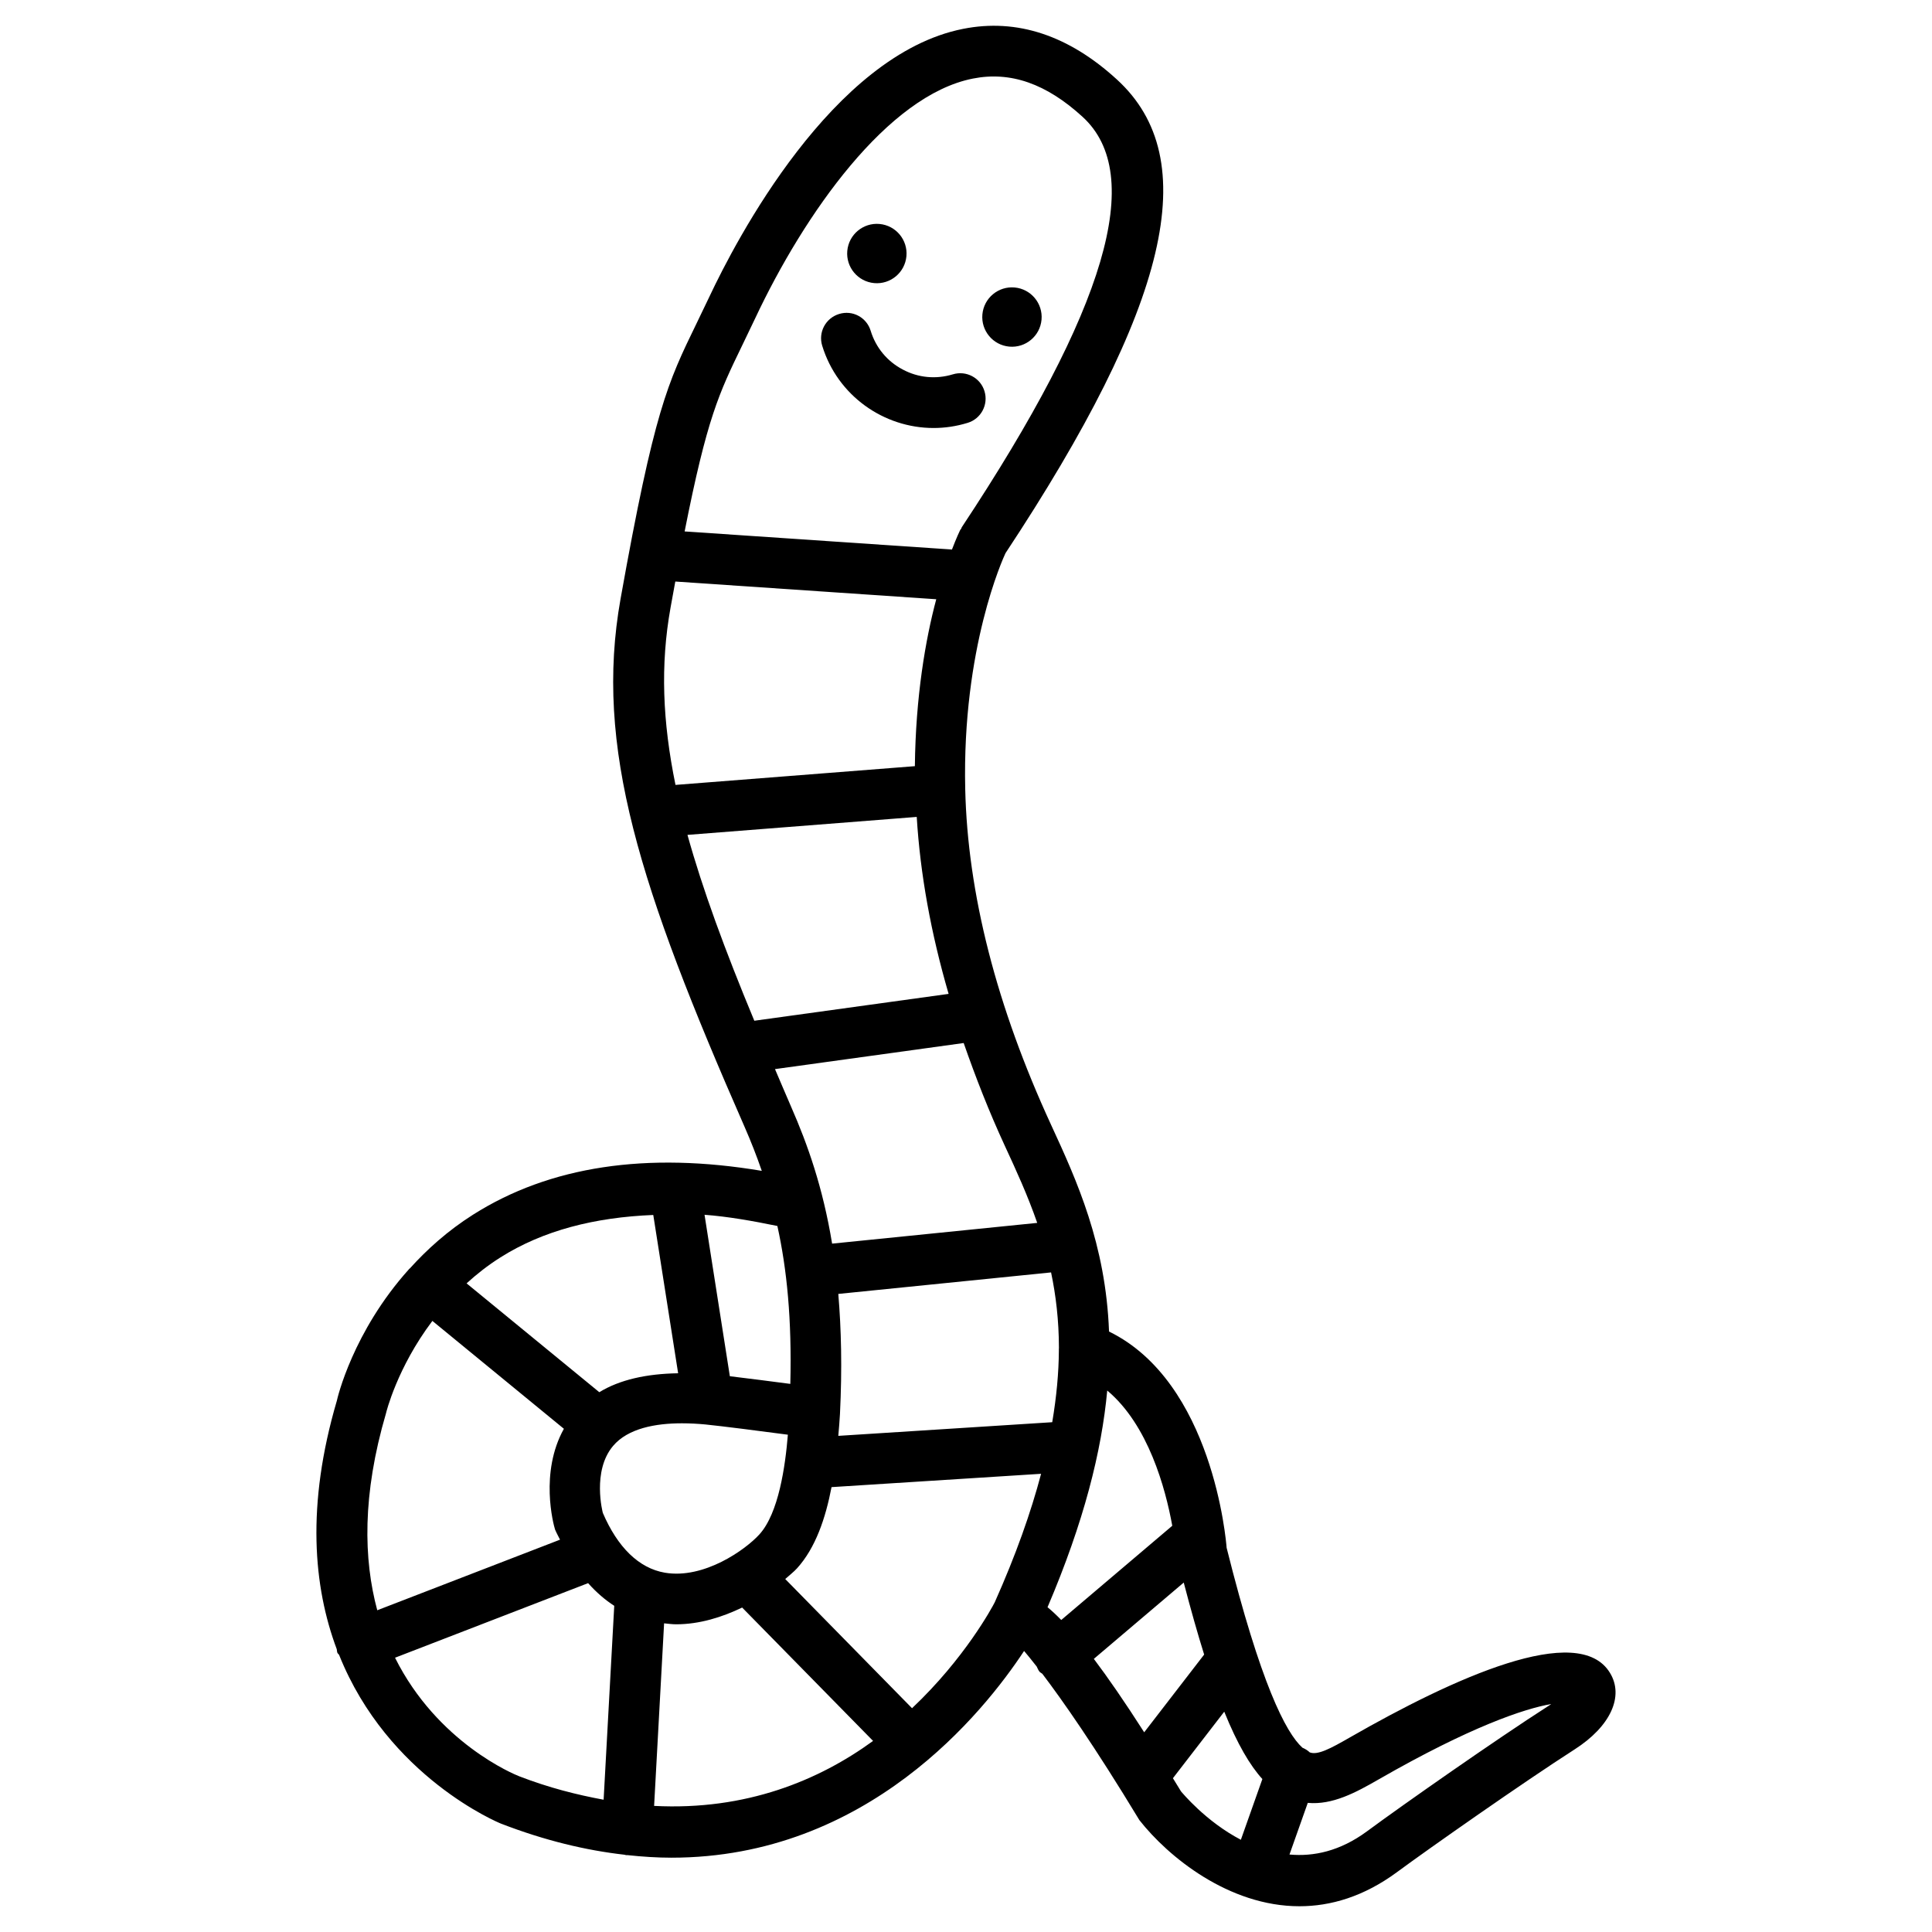 <svg height="300px" 
     width="300px" 
     x="0px" 
     y="0px" 
     viewBox="0 0 30 30" 
     fill="#000000" 
     version="1.1" 
     xmlns="http://www.w3.org/2000/svg" 
     xmlns:xlink="http://www.w3.org/1999/xlink" 
     xml:space="preserve">
  <g>
    <path d="M481.131,231.991c-1.117-1.211-2.238-2.019-3.529-2.544c-0.235-0.095-0.474-0.179-0.714-0.25   c-0.743-3.432-2.315-5.881-4.683-7.287c-2.273-1.35-4.688-1.686-7.143-0.938c-0.868-0.766-1.867-1.382-2.926-1.799   c-2.838-1.12-6.043-0.745-8.791,1.02c-0.305,0.196-0.597,0.41-0.836,0.607c-0.877,0.649-1.613,1.45-2.16,2.349   c-0.645-0.067-1.288-0.068-1.978-0.01c-0.416,0.035-0.83,0.126-1.246,0.243c-1.991-0.997-4.086-1.221-6.202-0.579   c-0.829-0.729-1.783-1.314-2.791-1.711c-2.719-1.074-5.799-0.716-8.442,0.98c-0.293,0.187-0.573,0.394-0.799,0.581   c-0.835,0.617-1.538,1.379-2.062,2.232c-0.61-0.063-1.22-0.062-1.867-0.006c-1.175,0.099-2.32,0.525-3.605,1.342   c-1.679,1.066-2.909,2.896-3.555,5.296c-0.221,0.82-0.306,1.716-0.254,2.63c-1.467,0.507-2.743,1.465-3.586,2.716   c-2.097,3.112-1.681,7.155,0.965,9.406c1.279,1.085,2.964,1.619,4.698,1.497c1.158,1.713,2.783,2.942,4.536,3.414   c0.834,0.225,1.612,0.343,2.347,0.353c0.601,0.009,1.173-0.055,1.723-0.189c1.385-0.337,2.584-0.979,3.648-1.958   c1.995,1.59,4.835,2.303,7.452,1.833c1.835-0.331,3.548-1.21,4.956-2.535c0.971,0.898,2.077,1.571,3.255,1.888   c0.869,0.234,1.68,0.356,2.444,0.367c0.625,0.009,1.219-0.057,1.791-0.195c1.456-0.354,2.714-1.031,3.827-2.066   c2.083,1.675,5.065,2.428,7.795,1.933c2.24-0.404,4.294-1.588,5.864-3.362c3.465,1.341,7.594,0.739,10.287-1.578   c2.07-1.779,3.413-4.194,3.68-6.625c0.299-2.71-0.466-5.281-2.097-7.054C481.131,231.991,481.131,231.991,481.131,231.991z    M438.965,249.192c-2.256,0.401-4.697-0.299-6.387-1.949c-0.202-0.213-0.56-0.236-0.855-0.231c-0.293,0.01-0.646,0.231-0.834,0.456   c-0.914,0.98-1.914,1.577-3.145,1.876c-0.881,0.214-1.873,0.164-3.048-0.152c-1.425-0.384-2.756-1.491-3.653-3.039   c-0.216-0.372-0.634-0.574-1.06-0.499c-1.386,0.23-2.739-0.117-3.722-0.954c-2.104-1.788-1.875-4.78-0.591-6.685   c0.713-1.06,1.881-1.825,3.203-2.099c0.537-0.112,0.893-0.626,0.808-1.168c-0.147-0.946-0.109-1.878,0.111-2.695   c0.356-1.32,1.107-3.101,2.671-4.093c0.995-0.632,1.845-0.959,2.675-1.029c0.729-0.061,1.389-0.034,2.081,0.083   c0.443,0.073,0.902-0.154,1.102-0.568c0.397-0.824,1.017-1.562,1.836-2.169c0.206-0.169,0.422-0.327,0.647-0.472   c2.08-1.335,4.474-1.627,6.576-0.798c0.943,0.372,1.828,0.958,2.559,1.694c0.286,0.288,0.824,0.338,1.204,0.192   c1.112-0.421,2.233-0.482,3.353-0.254c-1.678,1.12-2.918,2.979-3.573,5.411c-0.234,0.867-0.322,1.812-0.264,2.777   c-1.539,0.523-2.88,1.525-3.763,2.834c-2.18,3.235-1.749,7.44,1.001,9.78c1.334,1.135,3.094,1.685,4.911,1.555   c0.037,0.055,0.083,0.098,0.12,0.152c-0.011,0.009-0.025,0.012-0.035,0.022C441.772,248.23,440.414,248.93,438.965,249.192z    M481.184,238.82c-0.212,1.917-1.298,3.845-2.977,5.29c-2.287,1.967-5.907,2.36-8.796,0.958c-0.443-0.214-0.973-0.089-1.268,0.302   c-1.307,1.713-3.122,2.854-5.11,3.213c-2.372,0.426-4.946-0.311-6.735-2.061c-0.203-0.209-0.569-0.226-0.858-0.22   c-0.292,0.011-0.646,0.237-0.833,0.462c-0.964,1.033-2.018,1.662-3.316,1.978c-0.926,0.224-1.975,0.173-3.213-0.16   c-1.503-0.404-2.907-1.571-3.852-3.203c-0.184-0.317-0.518-0.508-0.877-0.513c-0.06-0.001-0.123,0.003-0.185,0.014   c-1.462,0.24-2.895-0.126-3.934-1.01c-2.223-1.89-1.983-5.048-0.627-7.059c0.754-1.119,1.987-1.927,3.382-2.216   c0.537-0.112,0.893-0.626,0.808-1.169c-0.155-0.996-0.115-1.978,0.118-2.841c0.375-1.389,1.166-3.265,2.815-4.311   c1.047-0.665,1.943-1.009,2.818-1.085c0.773-0.063,1.472-0.034,2.193,0.088c0.452,0.073,0.905-0.154,1.103-0.569   c0.419-0.868,1.072-1.648,1.932-2.284c0.218-0.178,0.444-0.344,0.684-0.498c2.189-1.404,4.715-1.71,6.926-0.839   c0.994,0.392,1.926,1.009,2.694,1.783c0.286,0.292,0.831,0.338,1.209,0.191c1.926-0.733,3.954-0.519,5.869,0.618   c1.977,1.175,3.268,3.374,3.836,6.536c0.074,0.413,0.392,0.74,0.802,0.826c0.352,0.074,0.699,0.177,1.037,0.314   c1.013,0.412,1.874,1.039,2.79,2.032C480.845,234.723,481.417,236.702,481.184,238.82z"/>
  </g>
  <g>
    <path d="M481.131,231.991c-1.117-1.211-2.238-2.019-3.529-2.544c-0.235-0.095-0.474-0.179-0.714-0.25   c-0.743-3.432-2.315-5.881-4.683-7.287c-2.273-1.35-4.688-1.686-7.143-0.938c-0.868-0.766-1.867-1.382-2.926-1.799   c-2.838-1.12-6.043-0.745-8.791,1.02c-0.305,0.196-0.597,0.41-0.836,0.607c-0.877,0.649-1.613,1.45-2.16,2.349   c-0.645-0.067-1.288-0.068-1.978-0.01c-0.416,0.035-0.83,0.126-1.246,0.243c-1.991-0.997-4.086-1.221-6.202-0.579   c-0.829-0.729-1.783-1.314-2.791-1.711c-2.719-1.074-5.799-0.716-8.442,0.98c-0.293,0.187-0.573,0.394-0.799,0.581   c-0.835,0.617-1.538,1.379-2.062,2.232c-0.61-0.063-1.22-0.062-1.867-0.006c-1.175,0.099-2.32,0.525-3.605,1.342   c-1.679,1.066-2.909,2.896-3.555,5.296c-0.221,0.82-0.306,1.716-0.254,2.63c-1.467,0.507-2.743,1.465-3.586,2.716   c-2.097,3.112-1.681,7.155,0.965,9.406c1.279,1.085,2.964,1.619,4.698,1.497c1.158,1.713,2.783,2.942,4.536,3.414   c0.834,0.225,1.612,0.343,2.347,0.353c0.601,0.009,1.173-0.055,1.723-0.189c1.385-0.337,2.584-0.979,3.648-1.958   c1.995,1.59,4.835,2.303,7.452,1.833c1.835-0.331,3.548-1.21,4.956-2.535c0.971,0.898,2.077,1.571,3.255,1.888   c0.869,0.234,1.68,0.356,2.444,0.367c0.625,0.009,1.219-0.057,1.791-0.195c1.456-0.354,2.714-1.031,3.827-2.066   c2.083,1.675,5.065,2.428,7.795,1.933c2.24-0.404,4.294-1.588,5.864-3.362c3.465,1.341,7.594,0.739,10.287-1.578   c2.07-1.779,3.413-4.194,3.68-6.625c0.299-2.71-0.466-5.281-2.097-7.054C481.131,231.991,481.131,231.991,481.131,231.991z    M438.965,249.192c-2.256,0.401-4.697-0.299-6.387-1.949c-0.202-0.213-0.56-0.236-0.855-0.231c-0.293,0.01-0.646,0.231-0.834,0.456   c-0.914,0.98-1.914,1.577-3.145,1.876c-0.881,0.214-1.873,0.164-3.048-0.152c-1.425-0.384-2.756-1.491-3.653-3.039   c-0.216-0.372-0.634-0.574-1.06-0.499c-1.386,0.23-2.739-0.117-3.722-0.954c-2.104-1.788-1.875-4.78-0.591-6.685   c0.713-1.06,1.881-1.825,3.203-2.099c0.537-0.112,0.893-0.626,0.808-1.168c-0.147-0.946-0.109-1.878,0.111-2.695   c0.356-1.32,1.107-3.101,2.671-4.093c0.995-0.632,1.845-0.959,2.675-1.029c0.729-0.061,1.389-0.034,2.081,0.083   c0.443,0.073,0.902-0.154,1.102-0.568c0.397-0.824,1.017-1.562,1.836-2.169c0.206-0.169,0.422-0.327,0.647-0.472   c2.08-1.335,4.474-1.627,6.576-0.798c0.943,0.372,1.828,0.958,2.559,1.694c0.286,0.288,0.824,0.338,1.204,0.192   c1.112-0.421,2.233-0.482,3.353-0.254c-1.678,1.12-2.918,2.979-3.573,5.411c-0.234,0.867-0.322,1.812-0.264,2.777   c-1.539,0.523-2.88,1.525-3.763,2.834c-2.18,3.235-1.749,7.44,1.001,9.78c1.334,1.135,3.094,1.685,4.911,1.555   c0.037,0.055,0.083,0.098,0.12,0.152c-0.011,0.009-0.025,0.012-0.035,0.022C441.772,248.23,440.414,248.93,438.965,249.192z    M481.184,238.82c-0.212,1.917-1.298,3.845-2.977,5.29c-2.287,1.967-5.907,2.36-8.796,0.958c-0.443-0.214-0.973-0.089-1.268,0.302   c-1.307,1.713-3.122,2.854-5.11,3.213c-2.372,0.426-4.946-0.311-6.735-2.061c-0.203-0.209-0.569-0.226-0.858-0.22   c-0.292,0.011-0.646,0.237-0.833,0.462c-0.964,1.033-2.018,1.662-3.316,1.978c-0.926,0.224-1.975,0.173-3.213-0.16   c-1.503-0.404-2.907-1.571-3.852-3.203c-0.184-0.317-0.518-0.508-0.877-0.513c-0.06-0.001-0.123,0.003-0.185,0.014   c-1.462,0.24-2.895-0.126-3.934-1.01c-2.223-1.89-1.983-5.048-0.627-7.059c0.754-1.119,1.987-1.927,3.382-2.216   c0.537-0.112,0.893-0.626,0.808-1.169c-0.155-0.996-0.115-1.978,0.118-2.841c0.375-1.389,1.166-3.265,2.815-4.311   c1.047-0.665,1.943-1.009,2.818-1.085c0.773-0.063,1.472-0.034,2.193,0.088c0.452,0.073,0.905-0.154,1.103-0.569   c0.419-0.868,1.072-1.648,1.932-2.284c0.218-0.178,0.444-0.344,0.684-0.498c2.189-1.404,4.715-1.71,6.926-0.839   c0.994,0.392,1.926,1.009,2.694,1.783c0.286,0.292,0.831,0.338,1.209,0.191c1.926-0.733,3.954-0.519,5.869,0.618   c1.977,1.175,3.268,3.374,3.836,6.536c0.074,0.413,0.392,0.74,0.802,0.826c0.352,0.074,0.699,0.177,1.037,0.314   c1.013,0.412,1.874,1.039,2.79,2.032C480.845,234.723,481.417,236.702,481.184,238.82z"/>
  </g>
  <g>
    <path d="M25,25.977c-0.489-0.808-2.435,0.082-4.038,1.001c-0.306,0.176-0.501,0.279-0.624,0.233   c-0.032-0.031-0.071-0.054-0.114-0.073c-0.258-0.232-0.65-0.996-1.177-3.104c-0.008-0.11-0.215-2.571-1.826-3.358   c-0.051-1.357-0.499-2.341-0.899-3.208c-0.848-1.84-1.297-3.594-1.334-5.215c-0.05-2.195,0.59-3.588,0.625-3.663   c2.545-3.85,3.08-6.121,1.731-7.355c-0.75-0.687-1.554-0.953-2.389-0.787c-2.029,0.401-3.53,3.287-3.941,4.162l-0.198,0.412   c-0.451,0.928-0.657,1.351-1.18,4.277c-0.411,2.3,0.294,4.478,1.928,8.204c0.097,0.221,0.185,0.446,0.265,0.678   c-1.786-0.3-3.293-0.074-4.483,0.68c-0.396,0.251-0.715,0.54-0.981,0.834c-0.004,0.004-0.009,0.006-0.013,0.01   c-0.001,0.002-0.001,0.003-0.003,0.005c-0.871,0.969-1.111,2.003-1.118,2.039c-0.479,1.63-0.364,2.891-0.002,3.859   c0.004,0.019,0.003,0.038,0.01,0.056c0.006,0.014,0.02,0.021,0.027,0.034c0.759,1.898,2.486,2.609,2.513,2.619   c0.683,0.264,1.32,0.415,1.918,0.483c0.008,0.001,0.015,0.005,0.023,0.006c0.007,0,0.014,0,0.021,0   c0.234,0.025,0.463,0.04,0.684,0.04c3.043,0,4.85-2.258,5.477-3.21c0.045,0.052,0.112,0.135,0.196,0.242   c0.014,0.027,0.023,0.055,0.043,0.079c0.012,0.015,0.03,0.021,0.044,0.033c0.306,0.403,0.807,1.115,1.507,2.272   c0.448,0.571,1.389,1.338,2.486,1.338c0.484,0,0.998-0.149,1.515-0.53c0.497-0.367,1.968-1.399,2.757-1.905   C25.006,26.809,25.222,26.342,25,25.977z M16.985,25.759l1.396-1.185c0.11,0.421,0.216,0.796,0.317,1.118l-0.931,1.207   C17.462,26.422,17.203,26.048,16.985,25.759z M18.203,23.692l-1.724,1.463c-0.079-0.081-0.149-0.146-0.213-0.198   c0.566-1.325,0.841-2.427,0.927-3.365C17.83,22.125,18.097,23.108,18.203,23.692z M10.325,24.421   c-0.406-0.069-0.736-0.397-0.964-0.928c-0.002-0.006-0.171-0.651,0.159-1.041c0.232-0.274,0.661-0.351,1.068-0.351   c0.126,0,0.251,0.007,0.366,0.018c0.249,0.025,0.876,0.105,1.28,0.159c-0.04,0.487-0.142,1.217-0.442,1.548   C11.576,24.064,10.933,24.523,10.325,24.421z M13.017,20.092l3.304-0.334c0.075,0.357,0.121,0.743,0.122,1.17   c0,0.016-0.003,0.031-0.001,0.046c-0.002,0.341-0.036,0.712-0.103,1.11l-3.322,0.212c0.009-0.114,0.021-0.232,0.026-0.341   C13.078,21.242,13.063,20.635,13.017,20.092z M16.106,18.989l-3.185,0.322c-0.144-0.875-0.381-1.542-0.636-2.124   c-0.09-0.207-0.167-0.39-0.251-0.586l2.93-0.405c0.184,0.528,0.392,1.062,0.642,1.603C15.78,18.174,15.958,18.563,16.106,18.989z    M10.675,12.964l3.56-0.279c0.054,0.886,0.22,1.804,0.495,2.748l-3.017,0.417C11.253,14.743,10.91,13.809,10.675,12.964z    M10.412,9.436c0.026-0.143,0.05-0.275,0.074-0.406l4.052,0.275c-0.167,0.625-0.32,1.51-0.332,2.592l-3.717,0.291   C10.288,11.206,10.252,10.329,10.412,9.436z M11.524,5.365l0.202-0.421c0.766-1.629,2.057-3.463,3.381-3.724   c0.586-0.116,1.142,0.08,1.704,0.595c0.982,0.899,0.369,2.983-1.876,6.371c-0.005,0.007-0.005,0.016-0.009,0.023   c-0.004,0.008-0.012,0.012-0.016,0.02c-0.008,0.016-0.058,0.121-0.128,0.304l-4.151-0.281C10.979,6.491,11.164,6.108,11.524,5.365z    M12.071,19.037c0.148,0.671,0.226,1.449,0.201,2.452c-0.287-0.038-0.656-0.085-0.939-0.119l-0.393-2.507   C11.299,18.89,11.681,18.957,12.071,19.037z M7.769,19.526c0.663-0.42,1.467-0.624,2.375-0.66l0.386,2.458   c-0.492,0.008-0.907,0.1-1.224,0.294l-2.061-1.69C7.401,19.786,7.573,19.65,7.769,19.526z M5.994,21.945   c0.002-0.01,0.17-0.705,0.72-1.434l2.042,1.675c-0.378,0.679-0.163,1.485-0.137,1.565c0.024,0.057,0.051,0.104,0.077,0.157   l-2.838,1.096C5.645,24.214,5.622,23.213,5.994,21.945z M6.134,25.741l2.998-1.158c0.133,0.149,0.269,0.264,0.406,0.352   l-0.165,3.011c-0.416-0.077-0.847-0.185-1.308-0.363C7.983,27.552,6.793,27.061,6.134,25.741z M10.157,28.042l0.155-2.835   c0.062,0.006,0.125,0.015,0.187,0.015c0.365,0,0.715-0.111,1.025-0.26l2.033,2.071C12.717,27.645,11.585,28.116,10.157,28.042z    M14.162,26.525l-1.969-2.006c0.063-0.056,0.135-0.113,0.183-0.166c0.288-0.318,0.443-0.777,0.536-1.261l3.254-0.207   c-0.158,0.598-0.39,1.257-0.72,1.996C15.406,24.959,14.982,25.751,14.162,26.525z M18.339,27.817   c-0.044-0.073-0.083-0.136-0.126-0.205l0.797-1.033c0.206,0.508,0.401,0.836,0.592,1.046l-0.334,0.943   C18.718,28.28,18.354,27.833,18.339,27.817z M24.025,26.502c-0.779,0.5-2.235,1.518-2.799,1.935c-0.421,0.31-0.83,0.394-1.203,0.36   l0.284-0.802c0.383,0.035,0.744-0.159,1.105-0.367c1.42-0.815,2.256-1.095,2.675-1.168C24.067,26.475,24.047,26.489,24.025,26.502z"/>
    <ellipse transform="matrix(0.09 -0.996 0.996 0.09 8.468 17.145)" cx="13.617" cy="3.938" rx="0.461" ry="0.461"/>
    <ellipse transform="matrix(0.09 -0.996 0.996 0.09 9.394 20.132)" cx="15.715" cy="4.925" rx="0.461" ry="0.461"/>
    <path d="M14.497,6.646c0.175,0,0.353-0.026,0.529-0.08c0.208-0.063,0.325-0.284,0.261-0.492c-0.063-0.208-0.283-0.325-0.492-0.261   c-0.261,0.079-0.536,0.054-0.777-0.075C13.776,5.611,13.6,5.398,13.52,5.137c-0.063-0.208-0.282-0.327-0.492-0.261   C12.82,4.94,12.703,5.16,12.767,5.368C13.005,6.145,13.723,6.646,14.497,6.646z"/>
  </g>
</svg>
